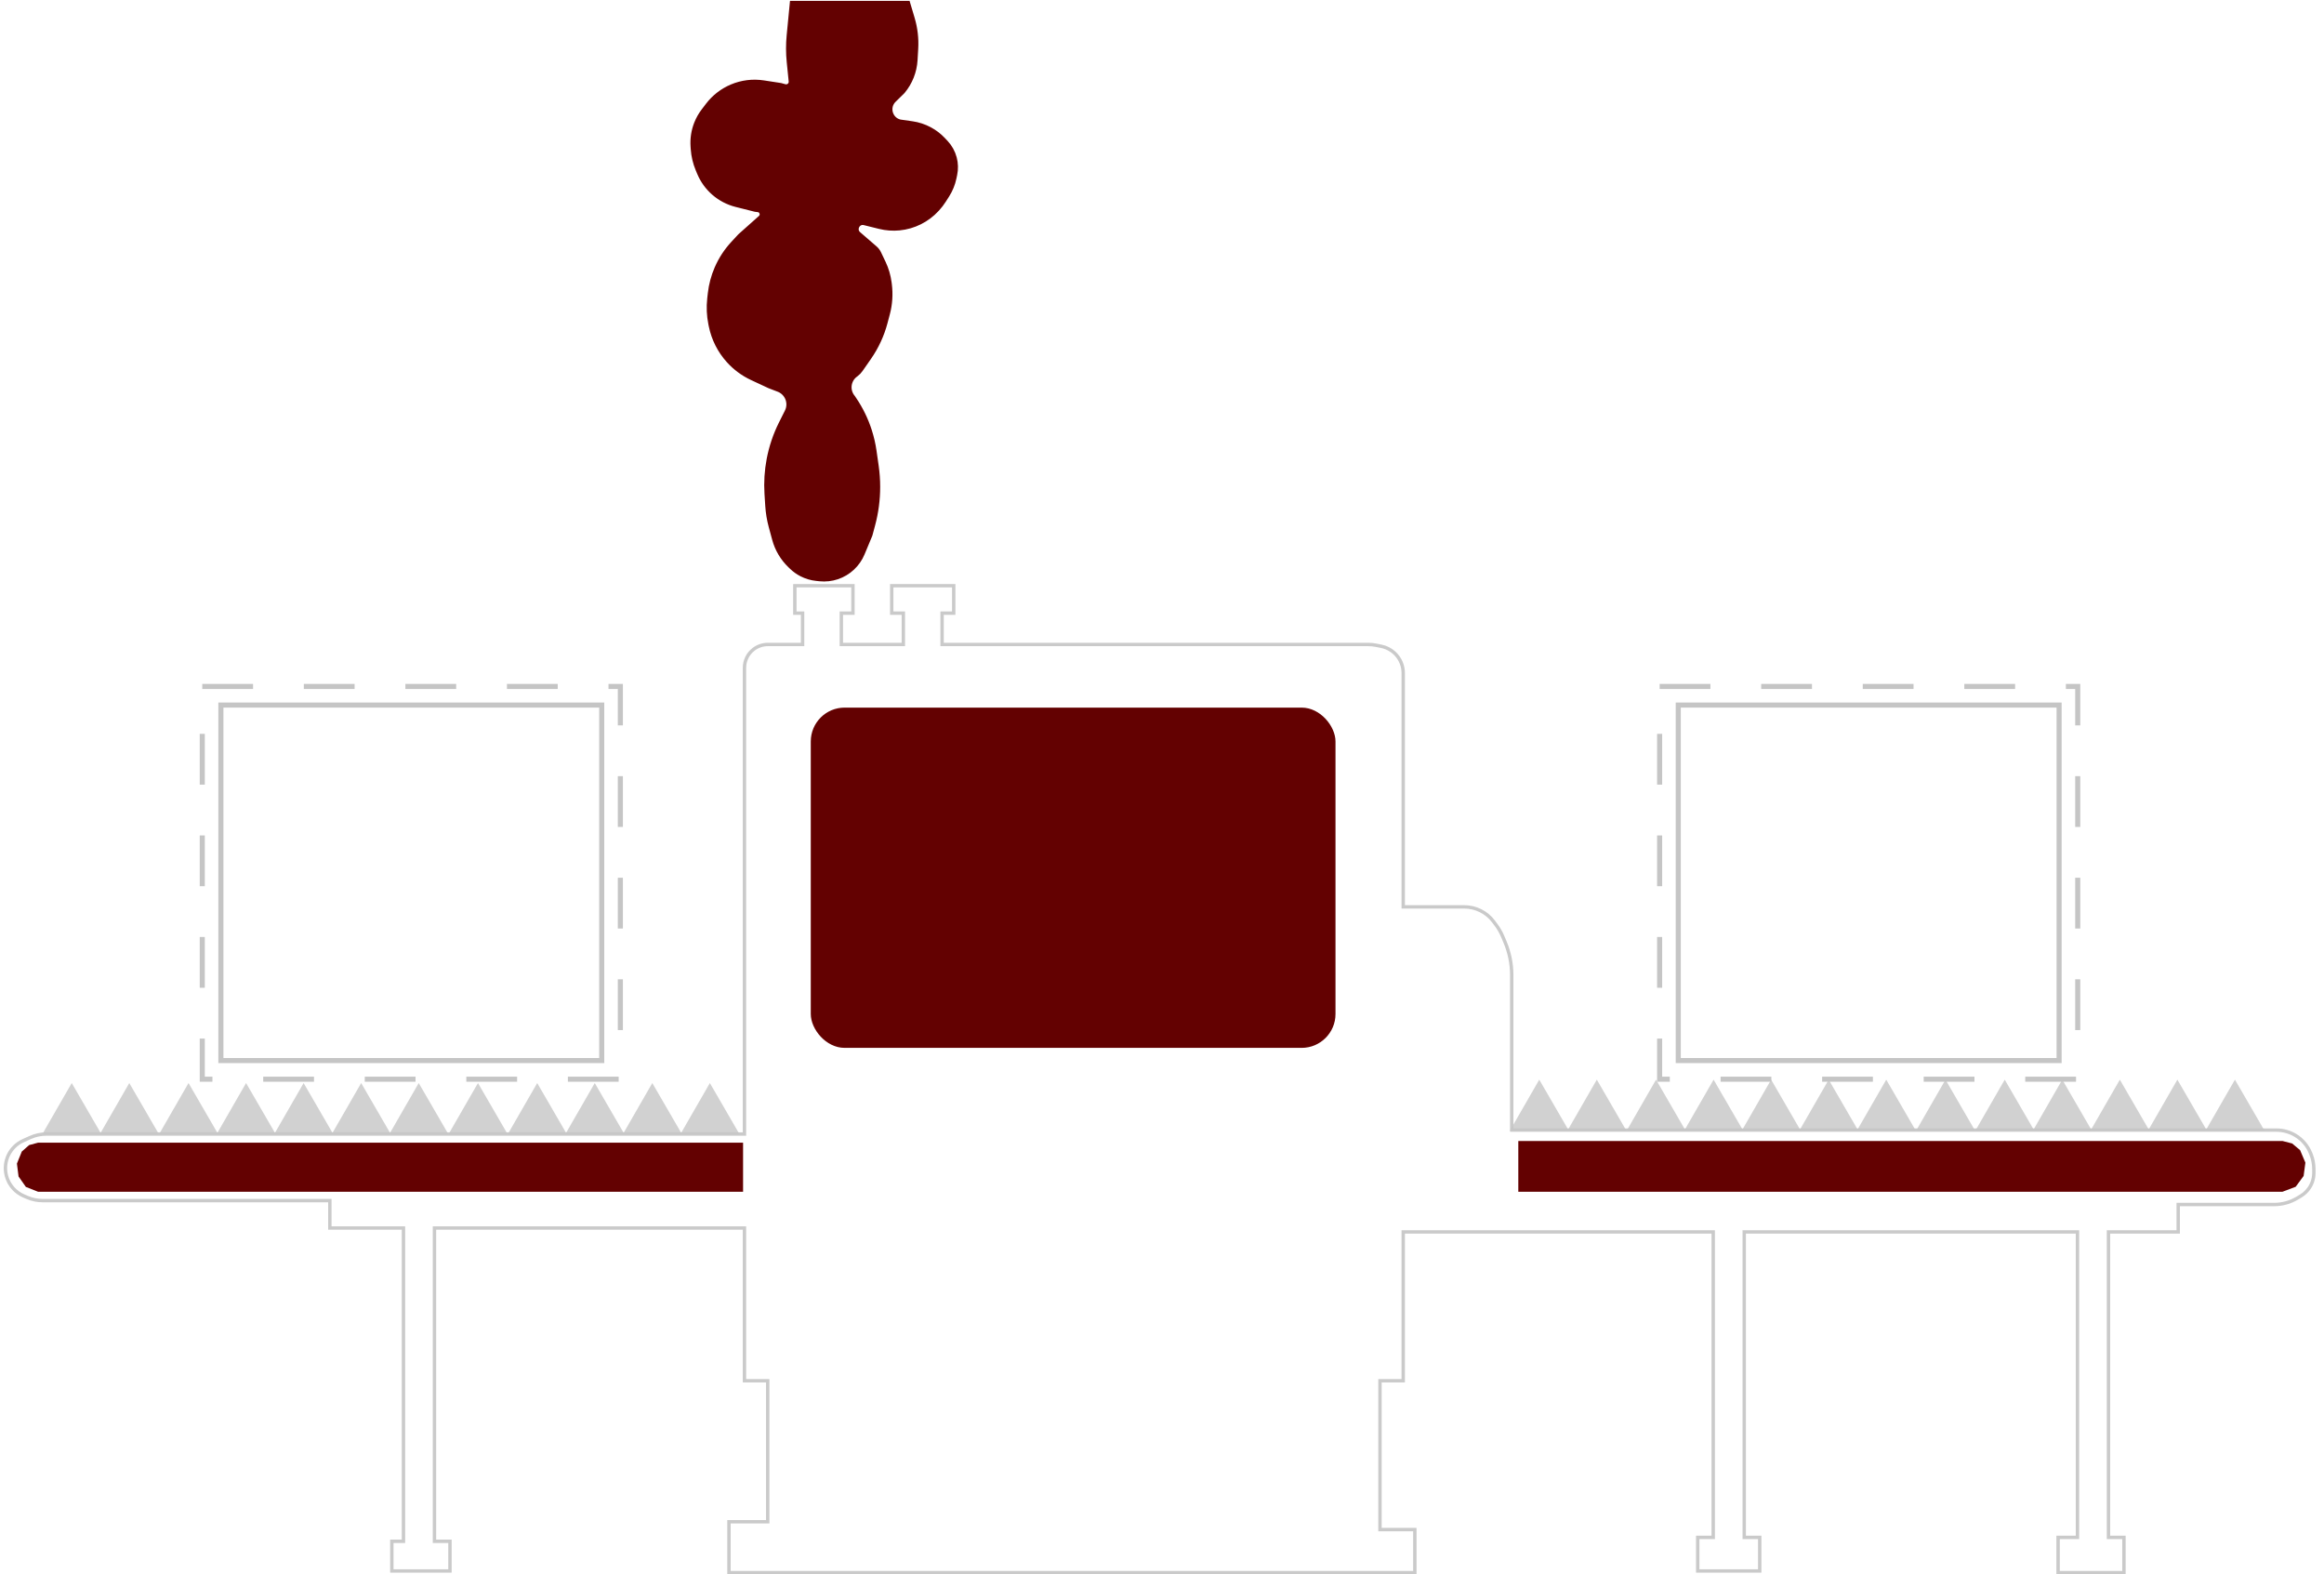 <svg width="1373" height="930" viewBox="0 0 1373 930" fill="none" xmlns="http://www.w3.org/2000/svg">
<path d="M513 315.647L508.436 326.58C507.16 329.638 505.25 332.391 502.832 334.657C497.859 339.32 491.103 341.588 484.324 340.872L482.391 340.667C479.489 340.361 476.668 339.519 474.072 338.187C472.035 337.141 470.16 335.805 468.507 334.22L467.558 333.311C463.267 329.199 460.179 323.995 458.626 318.26L456.593 310.749C455.534 306.837 454.869 302.828 454.609 298.783L454.154 291.684C453.72 284.927 454.145 278.126 455.414 271.474C456.796 264.234 459.174 257.201 462.475 250.611L465.969 243.636C466.322 242.931 466.595 242.19 466.783 241.425C468.05 236.262 465.283 230.963 460.322 229.053L455 227.004L444.792 222.248C439.65 219.853 435.043 216.447 431.244 212.234C426.174 206.611 422.708 199.73 421.206 192.31L420.956 191.074C419.991 186.307 419.774 181.419 420.312 176.585L420.654 173.511C421.215 168.473 422.526 163.548 424.545 158.898C426.832 153.63 429.995 148.787 433.901 144.576L438 140.157L450.013 129.457C452.633 127.123 450.983 122.788 447.474 122.788C447.159 122.788 446.846 122.749 446.54 122.672L435.159 119.802C430.453 118.615 426.093 116.335 422.433 113.147C418.859 110.033 416.05 106.138 414.224 101.764L413.34 99.645C411.79 95.933 410.858 91.992 410.578 87.979L410.469 86.41C410.16 81.969 410.845 77.514 412.473 73.37C413.486 70.791 414.852 68.364 416.532 66.16L419.086 62.81C422.634 58.155 427.336 54.508 432.727 52.229C438.463 49.804 444.759 49.02 450.915 49.965L461 51.514L463.379 52.172C465.611 52.789 467.9 51.393 468.373 49.126C468.457 48.724 468.479 48.312 468.438 47.903L467.282 36.479C466.762 31.342 466.751 26.166 467.25 21.027L469 3H481H509.5H535.5L537.938 11.179C539.633 16.863 540.324 22.799 539.979 28.72L539.59 35.399C539.207 41.975 536.721 48.254 532.5 53.311L527.363 58.345C522.444 63.167 524.79 71.52 531.5 73.076L538.781 74.123C542.234 74.619 545.575 75.711 548.655 77.351L548.754 77.404C551.566 78.901 554.116 80.844 556.306 83.158L557.944 84.89C560.277 87.356 561.949 90.371 562.806 93.655C563.591 96.665 563.669 99.816 563.034 102.861L562.596 104.958C561.871 108.431 560.522 111.743 558.613 114.733L556.629 117.84C555.545 119.538 554.315 121.138 552.952 122.622L552.681 122.917C547.092 129.004 539.451 132.813 531.225 133.612C527.436 133.98 523.612 133.7 519.917 132.784L511 130.574C505.96 129.249 502.589 135.643 506.53 139.052L516.25 147.461C517.074 148.174 517.742 149.05 518.212 150.035L520.9 155.669C522.622 159.28 523.76 163.142 524.269 167.111L524.4 168.126C525.126 173.783 524.749 179.528 523.29 185.042L521.903 190.283C519.982 197.538 516.808 204.401 512.522 210.561L507.5 217.779C506.838 218.732 506.025 219.57 505.093 220.261L504.774 220.497C500.012 224.028 499.201 230.838 503 235.389L503.719 236.449C507.553 242.102 510.56 248.274 512.648 254.778C513.881 258.615 514.787 262.55 515.358 266.54L516.637 275.478C517.212 279.492 517.5 283.542 517.5 287.598C517.5 295.084 516.517 302.539 514.577 309.77L513 315.647Z" fill="#630101" stroke="#630101" stroke-width="5"/>
<path opacity="0.9" d="M231.5 910.492V928H265.84V910.492H256.682V725.413H439.828V815.639H453.563V898.925H430.67V929H835.879V903.552H815.275V815.639H829.011V727.726H1012.16V908.179H1003V928H1039.63V908.179H1030.47V727.726H1227.35V908.179H1215.91V929H1254.82V908.179H1245.67V727.726H1286.87V711.532H1343.56C1348.41 711.532 1353.17 710.202 1357.32 707.686L1359.38 706.438C1361.38 705.222 1363.09 703.576 1364.38 701.618C1366.09 699.03 1367 695.998 1367 692.898V690.578C1367 687.608 1366.44 684.665 1365.35 681.904L1365.11 681.314C1363.37 676.903 1360.23 673.185 1356.17 670.725C1352.77 668.665 1348.87 667.575 1344.9 667.575H893.112V575.946C893.112 569.238 891.762 562.599 889.143 556.424L887.752 553.144C886.75 550.781 885.471 548.546 883.942 546.485L882.422 544.437C880.419 541.738 877.814 539.544 874.815 538.029C871.793 536.502 868.455 535.706 865.069 535.706H829.011V397.602C829.011 394.139 827.897 390.769 825.833 387.988C823.458 384.787 819.981 382.579 816.074 381.789L813.063 381.181C811.489 380.863 809.888 380.702 808.282 380.702H556.583V362.194H563.45V346H526.821V362.194H533.689V380.702H497.06V362.194H503.928V346H469.589V362.194H474.167V380.702H453.622C450.613 380.702 447.687 381.686 445.29 383.503C441.849 386.111 439.828 390.179 439.828 394.496V669.889H27.415C24.121 669.889 20.865 670.589 17.863 671.943L13.71 673.816C5.79 677.388 1.598 686.148 3.783 694.556C5.168 699.884 8.936 704.273 13.992 706.449L16.144 707.375C18.968 708.591 22.011 709.218 25.087 709.218H194.871V725.413H238.368V910.492H231.5Z" stroke="#C5C5C5" stroke-width="2"/>
<path opacity="0.8" d="M299.78 669.78H265.1L282.38 639.78L299.78 669.78Z" fill="#C5C5C5"/>
<path opacity="0.8" d="M334.78 669.78H300.1L317.38 639.78L334.78 669.78Z" fill="#C5C5C5"/>
<path opacity="0.8" d="M368.78 669.78H334.1L351.38 639.78L368.78 669.78Z" fill="#C5C5C5"/>
<path opacity="0.8" d="M402.78 669.78H368.1L385.38 639.78L402.78 669.78Z" fill="#C5C5C5"/>
<path opacity="0.8" d="M436.78 669.78H402.1L419.38 639.78L436.78 669.78Z" fill="#C5C5C5"/>
<path opacity="0.8" d="M264.78 669.78H230.1L247.38 639.78L264.78 669.78Z" fill="#C5C5C5"/>
<path opacity="0.8" d="M230.78 669.78H196.1L213.38 639.78L230.78 669.78Z" fill="#C5C5C5"/>
<path opacity="0.8" d="M196.78 669.78H162.1L179.38 639.78L196.78 669.78Z" fill="#C5C5C5"/>
<path opacity="0.8" d="M162.78 669.78H128.1L145.38 639.78L162.78 669.78Z" fill="#C5C5C5"/>
<path opacity="0.8" d="M128.78 669.78H94.1L111.38 639.78L128.78 669.78Z" fill="#C5C5C5"/>
<path opacity="0.8" d="M93.78 669.78H59.1L76.38 639.78L93.78 669.78Z" fill="#C5C5C5"/>
<path opacity="0.8" d="M59.78 669.78H25.1L42.38 639.78L59.78 669.78Z" fill="#C5C5C5"/>
<path opacity="0.8" d="M1166.78 667.78H1132.1L1149.38 637.78L1166.78 667.78Z" fill="#C5C5C5"/>
<path opacity="0.8" d="M1201.78 667.78H1167.1L1184.38 637.78L1201.78 667.78Z" fill="#C5C5C5"/>
<path opacity="0.8" d="M1235.78 667.78H1201.1L1218.38 637.78L1235.78 667.78Z" fill="#C5C5C5"/>
<path opacity="0.8" d="M1269.78 667.78H1235.1L1252.38 637.78L1269.78 667.78Z" fill="#C5C5C5"/>
<path opacity="0.8" d="M1303.78 667.78H1269.1L1286.38 637.78L1303.78 667.78Z" fill="#C5C5C5"/>
<path opacity="0.8" d="M1337.78 667.78H1303.1L1320.38 637.78L1337.78 667.78Z" fill="#C5C5C5"/>
<path opacity="0.8" d="M1131.78 667.78H1097.1L1114.38 637.78L1131.78 667.78Z" fill="#C5C5C5"/>
<path opacity="0.8" d="M1097.78 667.78H1063.1L1080.38 637.78L1097.78 667.78Z" fill="#C5C5C5"/>
<path opacity="0.8" d="M1063.78 667.78H1029.1L1046.38 637.78L1063.78 667.78Z" fill="#C5C5C5"/>
<path opacity="0.8" d="M1029.78 667.78H995.1L1012.38 637.78L1029.78 667.78Z" fill="#C5C5C5"/>
<path opacity="0.8" d="M995.78 667.78H961.1L978.38 637.78L995.78 667.78Z" fill="#C5C5C5"/>
<path opacity="0.8" d="M960.78 667.78H926.1L943.38 637.78L960.78 667.78Z" fill="#C5C5C5"/>
<path opacity="0.8" d="M926.78 667.78H892.1L909.38 637.78L926.78 667.78Z" fill="#C5C5C5"/>
<rect x="119.5" y="405.5" width="247" height="232" stroke="#C5C5C5" stroke-width="3" stroke-dasharray="30 30"/>
<rect x="130.5" y="416.5" width="225" height="210" stroke="#C5C5C5" stroke-width="3"/>
<rect x="980.5" y="405.5" width="247" height="232" stroke="#C5C5C5" stroke-width="3" stroke-dasharray="30 30"/>
<rect x="991.5" y="416.5" width="225" height="210" stroke="#C5C5C5" stroke-width="3"/>
<path d="M439 675H22.505L17.214 676.426L12.886 680.23L10 687.361L10.962 694.967L15.29 701.148L22.505 704H439V675Z" fill="#630101"/>
<path d="M897 674H1348.45L1354.18 675.475L1358.87 679.41L1362 686.787L1360.96 694.656L1356.27 701.049L1348.45 704H897V674Z" fill="#630101"/>
<rect x="479" y="418" width="310" height="201" rx="20" fill="#630101"/>
</svg>
